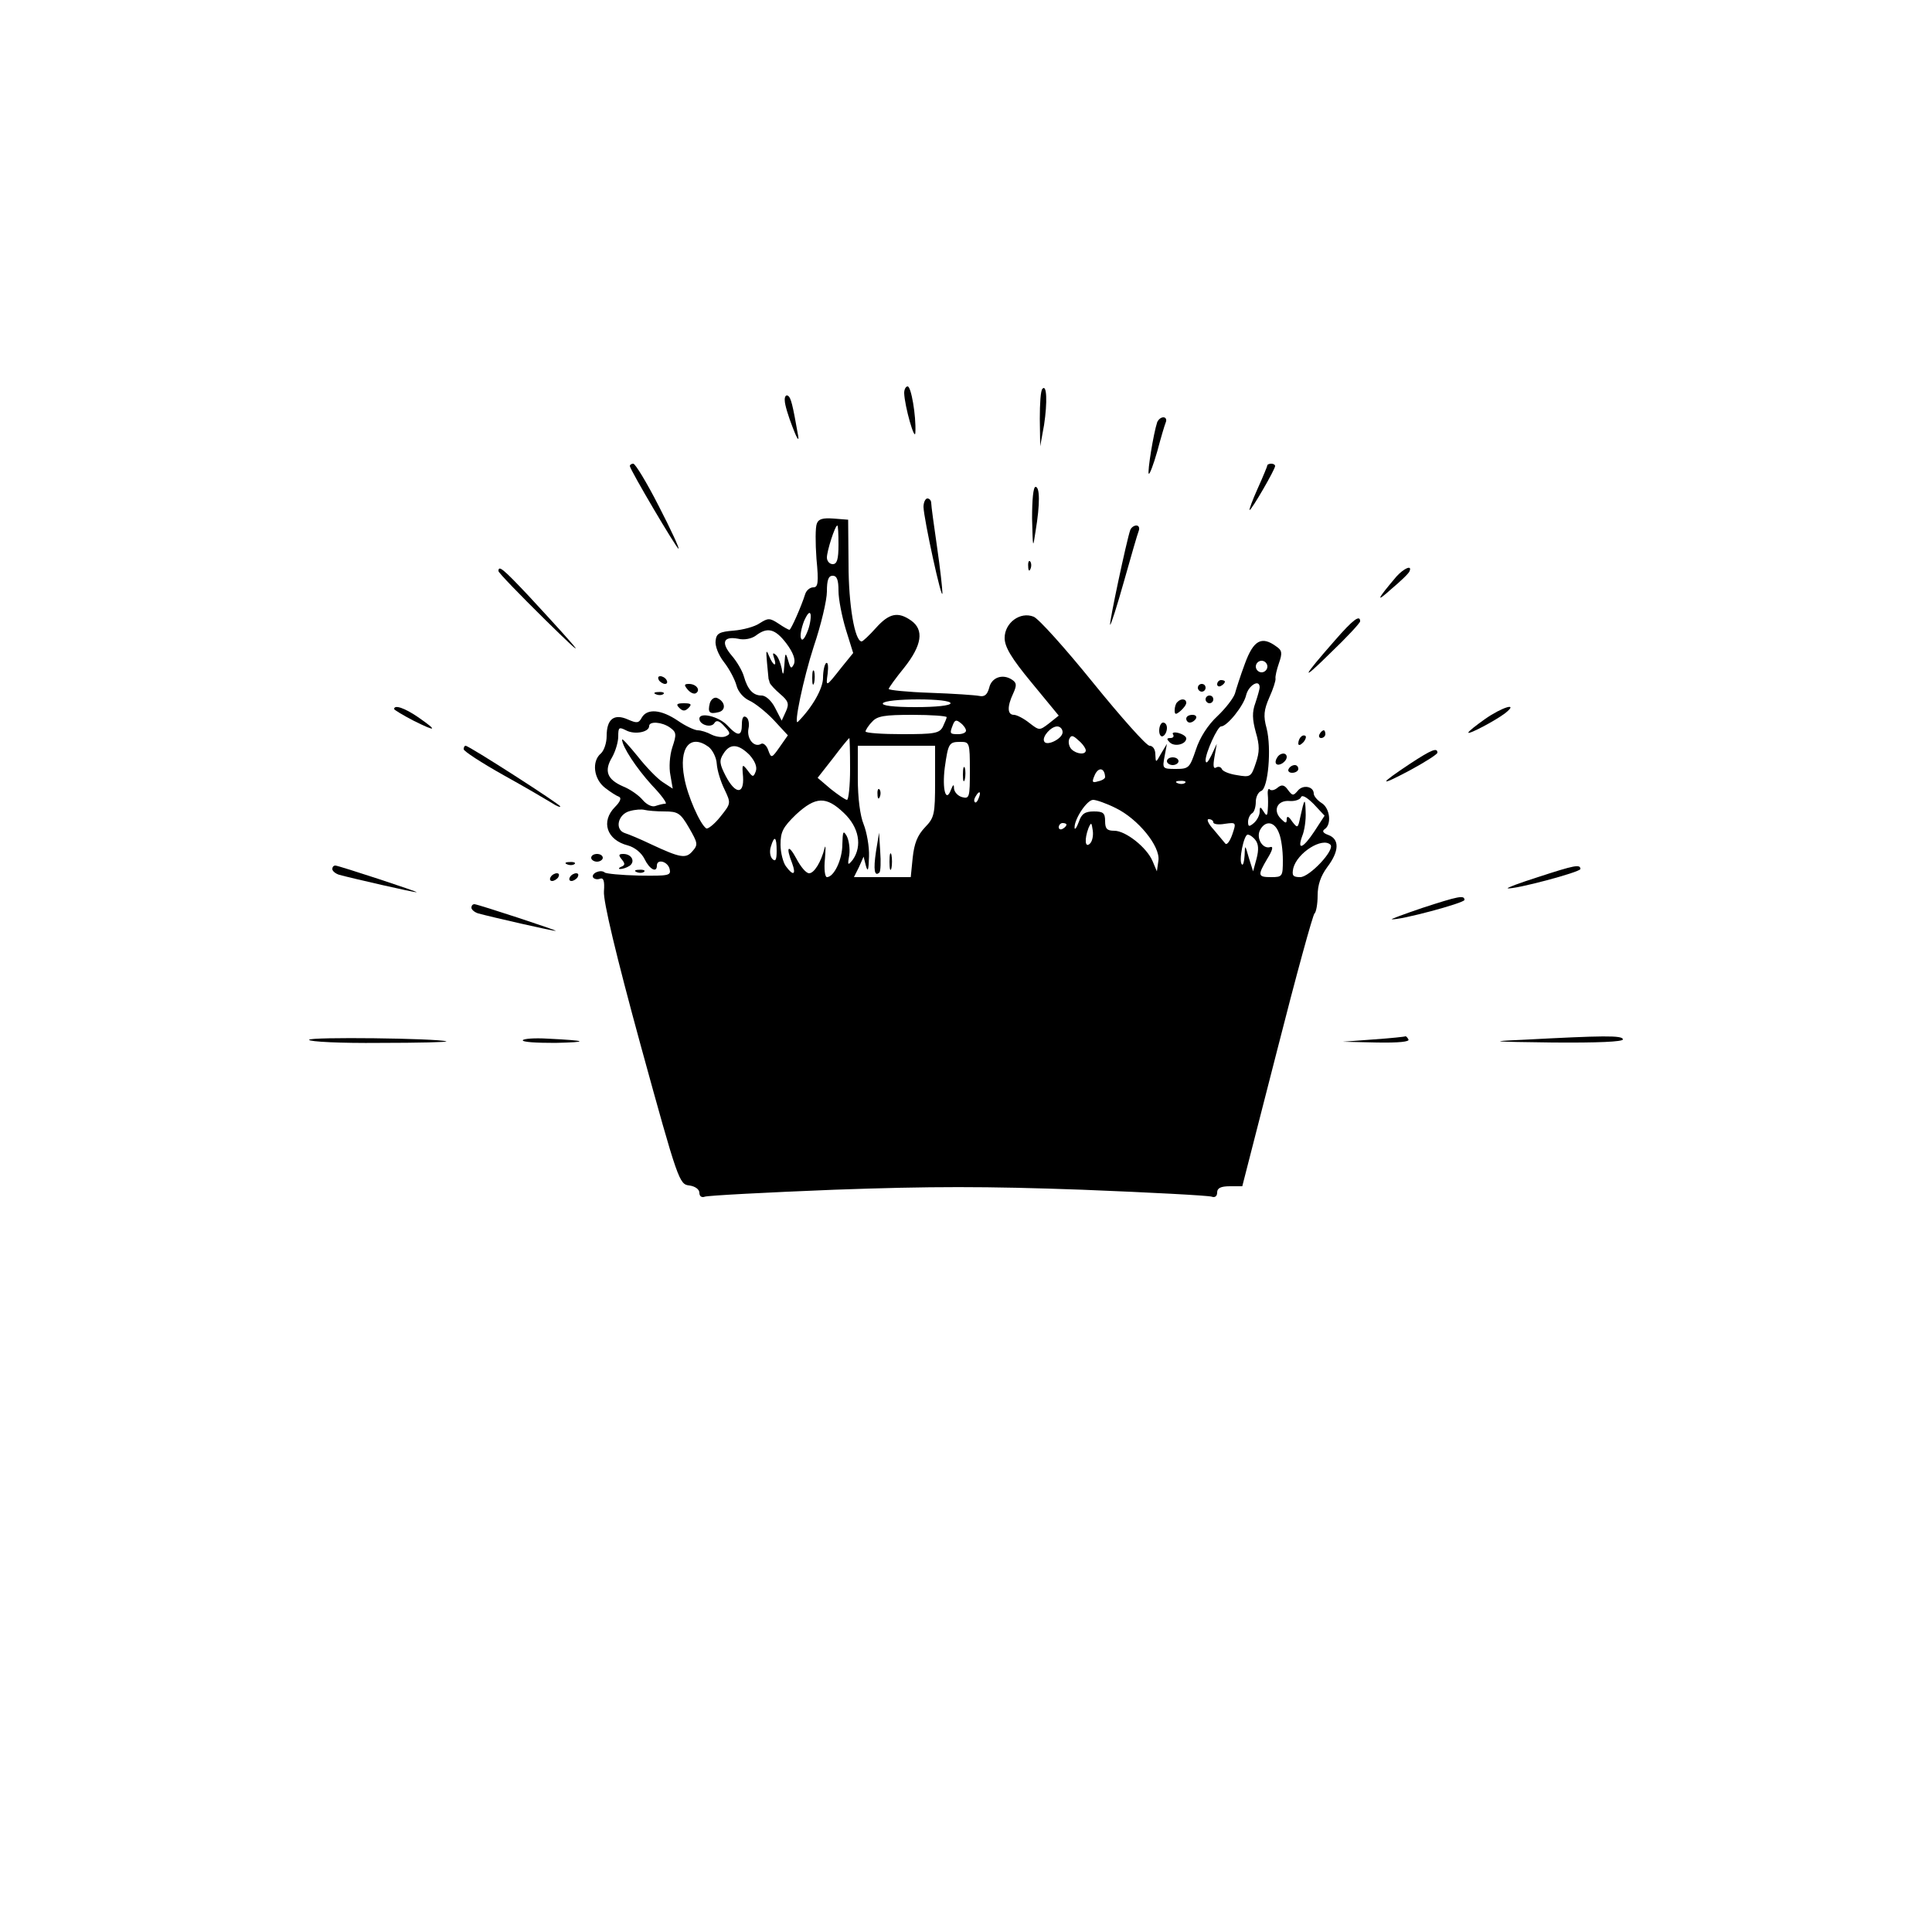 <?xml version="1.0" standalone="no"?>
<!DOCTYPE svg PUBLIC "-//W3C//DTD SVG 20010904//EN"
 "http://www.w3.org/TR/2001/REC-SVG-20010904/DTD/svg10.dtd">
<svg version="1.0" xmlns="http://www.w3.org/2000/svg"
 width="500pt" height="500pt" viewBox="0 0 500 500"
 preserveAspectRatio="xMidYMid meet">
<g transform="translate(0,500) scale(0.1,-0.1)"
fill="#000000" stroke="none">
<path d="M2340 3983 c1 -34 28 -129 29 -102 2 44 -11 119 -20 119 -5 0 -9 -8
-9 -17z"/>
<path d="M2698 3994 c-5 -4 -7 -39 -7 -78 l1 -71 10 55 c9 60 7 106 -4 94z"/>
<path d="M2031 3963 c0 -10 9 -40 20 -68 10 -27 17 -39 15 -25 -15 85 -19 101
-27 106 -5 3 -9 -3 -8 -13z"/>
<path d="M2995 3908 c-10 -30 -26 -130 -22 -134 2 -3 12 23 22 58 9 34 19 68
22 75 3 7 0 13 -6 13 -7 0 -13 -6 -16 -12z"/>
<path d="M1630 3794 c0 -9 121 -214 126 -214 3 0 -20 50 -51 110 -31 61 -61
110 -66 110 -5 0 -9 -3 -9 -6z"/>
<path d="M3280 3796 c0 -2 -11 -29 -25 -60 -14 -31 -23 -56 -21 -56 5 0 66
105 66 114 0 3 -4 6 -10 6 -5 0 -10 -2 -10 -4z"/>
<path d="M2671 3658 c2 -78 2 -80 9 -33 12 72 11 115 0 115 -6 0 -9 -33 -9
-82z"/>
<path d="M2390 3688 c1 -32 48 -248 49 -223 0 11 -6 65 -14 120 -8 55 -15 106
-15 113 0 6 -4 12 -10 12 -5 0 -10 -10 -10 -22z"/>
<path d="M2114 3645 c-4 -9 -4 -50 -1 -91 6 -62 4 -74 -8 -74 -9 0 -18 -8 -21
-17 -10 -32 -37 -93 -41 -93 -2 0 -15 7 -28 16 -23 15 -27 15 -49 1 -13 -9
-43 -17 -67 -19 -37 -3 -45 -7 -47 -26 -2 -13 7 -37 22 -56 14 -18 28 -45 32
-60 4 -16 18 -32 33 -39 14 -6 43 -29 63 -50 l37 -40 -21 -30 c-21 -30 -22
-30 -30 -8 -4 12 -13 19 -18 16 -18 -11 -38 13 -33 39 3 13 0 27 -6 30 -7 5
-11 -2 -11 -18 0 -32 -10 -33 -38 -3 -22 23 -72 35 -72 17 0 -16 31 -25 39
-11 5 8 13 6 26 -9 16 -17 16 -20 2 -26 -8 -3 -24 -1 -36 5 -11 6 -27 11 -35
11 -8 0 -32 11 -52 25 -43 29 -79 32 -93 8 -8 -15 -13 -15 -36 -5 -36 16 -55
1 -55 -43 0 -18 -7 -38 -15 -45 -24 -20 -19 -66 11 -89 14 -11 30 -21 36 -23
7 -3 3 -13 -10 -26 -38 -38 -22 -86 33 -100 18 -5 35 -19 43 -35 13 -27 32
-37 32 -17 0 18 28 11 33 -9 4 -17 -2 -18 -79 -17 -46 1 -86 5 -89 8 -10 9
-36 -2 -30 -13 3 -4 11 -6 18 -3 9 3 12 -6 10 -33 -2 -25 31 -164 95 -398 97
-353 100 -360 126 -363 15 -2 26 -10 26 -19 0 -9 6 -13 14 -10 8 3 158 11 335
18 250 9 392 9 642 0 177 -7 327 -15 335 -18 8 -3 14 1 14 11 0 11 9 16 33 16
l32 0 90 351 c49 193 93 353 97 355 4 3 8 24 8 46 0 28 8 51 25 74 31 41 32
72 3 83 -14 5 -17 10 -10 15 19 12 14 55 -8 68 -11 7 -20 18 -20 24 0 19 -28
24 -41 8 -12 -14 -14 -14 -26 2 -9 13 -16 14 -26 6 -8 -7 -17 -9 -21 -5 -3 4
-6 -2 -5 -13 1 -10 1 -28 0 -39 -1 -17 -3 -18 -11 -5 -8 13 -10 13 -10 -1 0
-9 -7 -22 -15 -29 -12 -10 -15 -10 -15 3 0 9 5 19 10 22 6 3 10 17 10 30 0 12
6 25 14 28 18 7 27 110 14 162 -9 32 -7 48 7 80 10 22 17 44 16 49 -1 5 3 23
9 40 9 26 8 33 -7 43 -38 28 -59 16 -81 -44 -12 -32 -23 -67 -26 -78 -4 -12
-24 -38 -45 -58 -25 -23 -46 -56 -56 -87 -16 -47 -18 -50 -52 -50 -35 0 -35 1
-29 33 l6 32 -15 -25 c-14 -25 -14 -25 -15 -2 0 12 -6 22 -15 22 -8 0 -73 73
-146 163 -72 89 -141 166 -154 171 -35 14 -75 -16 -75 -55 0 -23 17 -52 70
-116 l70 -85 -25 -20 c-25 -19 -25 -19 -51 1 -15 12 -33 21 -40 21 -17 0 -18
21 -2 55 10 22 9 28 -3 36 -24 16 -53 6 -59 -21 -5 -18 -12 -24 -26 -21 -10 2
-67 6 -126 8 -60 2 -108 7 -108 10 0 3 18 28 40 55 46 58 52 98 18 122 -34 24
-57 19 -91 -19 -17 -19 -34 -35 -37 -35 -18 0 -34 95 -34 200 l-1 115 -38 3
c-27 2 -39 -1 -43 -13z m56 -55 c0 -38 -4 -50 -15 -50 -8 0 -15 8 -15 17 0 17
21 83 27 83 2 0 3 -22 3 -50z m0 -119 c0 -22 9 -67 19 -100 l19 -61 -30 -37
c-41 -52 -41 -52 -36 -16 2 18 1 30 -4 27 -4 -3 -8 -20 -8 -38 0 -28 -28 -77
-65 -114 -12 -13 14 112 41 195 19 56 34 120 34 142 0 30 4 41 15 41 11 0 15
-11 15 -39z m-81 -107 c-7 -17 -13 -24 -16 -16 -3 7 1 27 8 45 9 20 15 26 17
16 1 -8 -2 -29 -9 -45z m-54 -29 c18 -24 24 -42 20 -53 -7 -14 -9 -13 -15 8
-7 23 -8 22 -10 -10 -2 -28 -4 -30 -7 -10 -3 14 -9 30 -15 35 -8 7 -9 5 -5 -7
9 -26 -2 -22 -13 5 -7 17 -8 14 -5 -18 2 -22 4 -41 4 -42 1 -2 2 -6 3 -10 2
-5 14 -18 27 -29 21 -18 24 -25 15 -45 l-11 -24 -17 33 c-9 18 -24 32 -35 32
-22 0 -36 15 -46 50 -4 14 -18 38 -31 53 -29 34 -22 51 16 44 16 -4 35 0 46 8
30 23 50 18 79 -20z m1245 -60 c0 -8 -7 -15 -15 -15 -8 0 -15 7 -15 15 0 8 7
15 15 15 8 0 15 -7 15 -15z m-20 -54 c0 -4 -5 -22 -11 -40 -9 -24 -8 -43 1
-76 10 -34 10 -51 0 -80 -12 -36 -14 -37 -49 -31 -20 3 -37 10 -39 16 -2 5 -9
7 -14 4 -8 -5 -9 4 -5 27 l6 34 -14 -30 c-9 -18 -14 -23 -15 -13 0 20 31 88
40 88 16 0 59 54 65 81 6 25 35 43 35 20z m-800 -41 c0 -6 -37 -10 -91 -10
-57 0 -88 4 -84 10 3 6 44 10 91 10 49 0 84 -4 84 -10z m-10 -36 c0 -3 -5 -14
-10 -25 -9 -17 -22 -19 -105 -19 -52 0 -95 3 -95 7 0 3 7 15 17 25 13 15 32
18 105 18 48 0 88 -3 88 -6z m50 -35 c0 -5 -9 -9 -20 -9 -22 0 -23 1 -14 24 5
13 9 14 20 5 8 -6 14 -15 14 -20z m-766 8 c17 -12 17 -18 6 -51 -7 -21 -9 -53
-5 -72 l6 -35 -26 17 c-14 9 -43 39 -65 67 -22 27 -40 47 -40 43 0 -18 37 -74
77 -118 25 -26 41 -48 35 -48 -6 0 -17 -3 -26 -6 -8 -3 -22 3 -33 16 -10 12
-33 28 -51 35 -41 18 -49 40 -28 75 9 16 16 40 16 54 0 24 2 25 20 16 22 -12
60 -5 60 11 0 13 33 11 54 -4z m1016 -12 c0 -17 -43 -38 -48 -23 -5 12 18 38
34 38 8 0 14 -7 14 -15z m60 -47 c0 -12 -24 -10 -37 3 -6 6 -9 18 -6 26 5 11
9 11 24 -3 11 -9 19 -21 19 -26z m-610 -48 c0 -44 -4 -80 -8 -80 -4 0 -23 13
-42 28 l-34 29 40 51 c21 28 40 51 42 52 1 0 2 -36 2 -80z m-366 57 c10 -8 20
-27 21 -44 1 -16 10 -46 20 -66 17 -36 17 -36 -11 -71 -15 -19 -32 -32 -36
-30 -16 10 -49 85 -57 131 -15 78 15 115 63 80z m676 -61 c0 -69 -1 -74 -20
-69 -11 3 -20 13 -21 22 0 12 -2 12 -8 -3 -13 -35 -23 1 -16 57 9 64 11 67 41
67 23 0 24 -2 24 -74z m-570 40 c14 -16 20 -31 16 -42 -6 -16 -8 -16 -21 2
-14 18 -15 17 -12 -16 3 -47 -20 -46 -45 2 -16 31 -17 40 -6 57 17 28 39 26
68 -3z m480 -68 c0 -86 -2 -94 -26 -119 -20 -21 -28 -42 -32 -79 l-5 -50 -73
0 -74 0 13 26 12 27 6 -24 c5 -17 7 -11 8 24 1 26 -6 64 -14 84 -9 22 -15 67
-15 119 l0 84 100 0 100 0 0 -92z m440 11 c0 -4 -8 -9 -18 -11 -16 -5 -17 -2
-8 18 10 20 25 16 26 -7z m207 -15 c-3 -3 -12 -4 -19 -1 -8 3 -5 6 6 6 11 1
17 -2 13 -5z m-534 -39 c-3 -9 -8 -14 -10 -11 -3 3 -2 9 2 15 9 16 15 13 8 -4z
m869 -86 c-29 -44 -46 -52 -32 -13 6 14 10 42 9 62 -1 39 -3 37 -14 -13 -6
-29 -7 -29 -21 -11 -9 14 -14 15 -14 6 0 -12 -3 -11 -15 1 -22 22 -9 49 23 46
14 -1 27 4 29 10 3 7 16 -1 33 -18 l28 -30 -26 -40z m-1218 47 c39 -37 48 -85
23 -121 -13 -16 -14 -15 -9 13 2 16 -1 38 -7 49 -9 15 -10 11 -11 -22 0 -40
-22 -85 -40 -85 -5 0 -8 21 -5 48 2 26 2 38 -1 27 -9 -36 -27 -65 -40 -65 -8
0 -22 17 -33 38 -21 39 -28 31 -11 -12 11 -30 3 -34 -16 -8 -7 9 -14 35 -14
56 0 33 6 45 40 78 51 47 78 48 124 4z m703 13 c58 -28 116 -99 111 -136 l-4
-28 -11 26 c-15 36 -70 79 -99 79 -19 0 -24 5 -24 25 0 21 -5 25 -29 25 -23 0
-32 -6 -39 -27 -6 -16 -11 -22 -11 -15 -1 22 32 72 48 72 8 0 34 -9 58 -21z
m-1167 -9 c34 0 41 -4 63 -42 23 -40 24 -44 9 -61 -17 -20 -32 -17 -107 18
-27 13 -58 26 -68 29 -27 9 -18 49 13 57 14 4 31 5 38 3 8 -2 31 -4 52 -4z
m1420 -28 c0 -5 13 -7 30 -4 29 4 30 4 19 -28 -6 -17 -14 -28 -18 -23 -3 4
-17 20 -30 36 -14 15 -19 27 -13 27 7 0 12 -4 12 -8z m-380 -6 c0 -3 -4 -8
-10 -11 -5 -3 -10 -1 -10 4 0 6 5 11 10 11 6 0 10 -2 10 -4z m61 -49 c-13 -13
-15 11 -4 40 7 16 8 15 11 -6 2 -13 -1 -28 -7 -34z m489 27 c6 -14 10 -45 10
-70 0 -42 -1 -44 -30 -44 -35 0 -36 4 -10 48 13 21 16 32 8 30 -20 -7 -38 23
-27 44 14 26 38 22 49 -8z m-61 -18 c8 -10 9 -25 3 -48 l-9 -33 -11 35 c-10
35 -10 35 -11 6 -1 -16 -4 -27 -7 -23 -9 8 5 77 15 77 5 0 14 -6 20 -14z
m-1239 -28 c0 -23 -3 -29 -11 -21 -6 6 -8 20 -4 32 9 30 15 26 15 -11z m1433
16 c13 -13 -54 -84 -78 -84 -19 0 -22 4 -18 23 10 40 75 81 96 61z"/>
<path d="M2102 3245 c0 -16 2 -22 5 -12 2 9 2 23 0 30 -3 6 -5 -1 -5 -18z"/>
<path d="M2492 2995 c0 -16 2 -22 5 -12 2 9 2 23 0 30 -3 6 -5 -1 -5 -18z"/>
<path d="M2271 2944 c0 -11 3 -14 6 -6 3 7 2 16 -1 19 -3 4 -6 -2 -5 -13z"/>
<path d="M2267 2796 c-7 -47 -4 -66 9 -54 3 3 4 28 2 54 l-3 49 -8 -49z"/>
<path d="M2302 2770 c0 -19 2 -27 5 -17 2 9 2 25 0 35 -3 9 -5 1 -5 -18z"/>
<path d="M2925 3628 c-9 -25 -55 -241 -52 -245 2 -1 18 49 36 113 18 64 35
123 38 130 3 8 0 14 -6 14 -7 0 -14 -6 -16 -12z"/>
<path d="M2661 3534 c0 -11 3 -14 6 -6 3 7 2 16 -1 19 -3 4 -6 -2 -5 -13z"/>
<path d="M1290 3522 c0 -4 55 -61 122 -127 116 -114 103 -96 -44 63 -66 70
-78 80 -78 64z"/>
<path d="M3614 3508 c-51 -60 -55 -70 -14 -33 25 21 47 42 48 47 7 17 -15 7
-34 -14z"/>
<path d="M3455 3343 c-87 -99 -91 -111 -12 -33 43 41 77 78 77 82 0 18 -18 5
-65 -49z"/>
<path d="M1705 3240 c3 -5 11 -10 16 -10 6 0 7 5 4 10 -3 6 -11 10 -16 10 -6
0 -7 -4 -4 -10z"/>
<path d="M3150 3229 c0 -5 5 -7 10 -4 6 3 10 8 10 11 0 2 -4 4 -10 4 -5 0 -10
-5 -10 -11z"/>
<path d="M1780 3215 c7 -8 16 -12 21 -9 13 8 1 24 -18 24 -13 0 -13 -3 -3 -15z"/>
<path d="M3100 3220 c0 -5 5 -10 10 -10 6 0 10 5 10 10 0 6 -4 10 -10 10 -5 0
-10 -4 -10 -10z"/>
<path d="M1698 3203 c7 -3 16 -2 19 1 4 3 -2 6 -13 5 -11 0 -14 -3 -6 -6z"/>
<path d="M1837 3180 c-6 -24 -1 -29 23 -23 20 5 17 28 -5 37 -7 2 -15 -4 -18
-14z"/>
<path d="M3120 3190 c0 -5 5 -10 10 -10 6 0 10 5 10 10 0 6 -4 10 -10 10 -5 0
-10 -4 -10 -10z"/>
<path d="M3047 3183 c-4 -3 -7 -13 -7 -21 0 -12 3 -12 15 -2 8 7 15 16 15 21
0 11 -14 12 -23 2z"/>
<path d="M1758 3168 c9 -9 15 -9 24 0 9 9 7 12 -12 12 -19 0 -21 -3 -12 -12z"/>
<path d="M1020 3165 c0 -2 23 -16 50 -30 60 -30 64 -27 12 9 -35 24 -62 33
-62 21z"/>
<path d="M3843 3139 c-24 -17 -43 -32 -43 -35 0 -6 70 31 95 50 38 30 -8 16
-52 -15z"/>
<path d="M3070 3140 c0 -5 4 -10 9 -10 6 0 13 5 16 10 3 6 -1 10 -9 10 -9 0
-16 -4 -16 -10z"/>
<path d="M3000 3109 c0 -11 5 -17 10 -14 6 3 10 13 10 21 0 8 -4 14 -10 14 -5
0 -10 -9 -10 -21z"/>
<path d="M3036 3099 c3 -5 0 -9 -7 -9 -10 0 -10 -3 -2 -11 13 -13 43 -5 43 10
0 5 -9 11 -20 14 -11 3 -18 1 -14 -4z"/>
<path d="M3415 3100 c-3 -5 -1 -10 4 -10 6 0 11 5 11 10 0 6 -2 10 -4 10 -3 0
-8 -4 -11 -10z"/>
<path d="M3367 3093 c-4 -3 -7 -11 -7 -17 0 -6 5 -5 12 2 6 6 9 14 7 17 -3 3
-9 2 -12 -2z"/>
<path d="M1200 3061 c0 -5 46 -35 103 -67 56 -31 112 -64 125 -72 12 -8 22
-12 22 -9 0 5 -236 157 -245 157 -3 0 -5 -4 -5 -9z"/>
<path d="M3650 3024 c-83 -55 -83 -61 -2 -18 39 21 72 42 72 46 0 14 -15 8
-70 -28z"/>
<path d="M3305 3039 c-4 -6 -5 -13 -2 -16 7 -7 27 6 27 18 0 12 -17 12 -25 -2z"/>
<path d="M3020 3030 c0 -5 7 -10 15 -10 8 0 15 5 15 10 0 6 -7 10 -15 10 -8 0
-15 -4 -15 -10z"/>
<path d="M3335 3010 c-3 -5 1 -10 9 -10 9 0 16 5 16 10 0 6 -4 10 -9 10 -6 0
-13 -4 -16 -10z"/>
<path d="M1530 2780 c0 -5 7 -10 15 -10 8 0 15 5 15 10 0 6 -7 10 -15 10 -8 0
-15 -4 -15 -10z"/>
<path d="M1609 2776 c9 -11 9 -15 -1 -19 -7 -3 -8 -6 -3 -6 6 0 16 3 24 8 16
11 6 31 -16 31 -12 0 -13 -3 -4 -14z"/>
<path d="M1468 2763 c7 -3 16 -2 19 1 4 3 -2 6 -13 5 -11 0 -14 -3 -6 -6z"/>
<path d="M860 2751 c0 -5 8 -12 18 -15 33 -9 194 -46 200 -45 8 0 -199 68
-210 69 -5 0 -8 -4 -8 -9z"/>
<path d="M3980 2730 c-47 -15 -82 -28 -78 -29 19 -3 188 42 188 50 0 13 -15
10 -110 -21z"/>
<path d="M1648 2743 c7 -3 16 -2 19 1 4 3 -2 6 -13 5 -11 0 -14 -3 -6 -6z"/>
<path d="M1425 2730 c-3 -5 -2 -10 4 -10 5 0 13 5 16 10 3 6 2 10 -4 10 -5 0
-13 -4 -16 -10z"/>
<path d="M1475 2730 c-3 -5 -2 -10 4 -10 5 0 13 5 16 10 3 6 2 10 -4 10 -5 0
-13 -4 -16 -10z"/>
<path d="M3680 2650 c-47 -16 -82 -29 -78 -29 20 -3 188 42 188 50 0 13 -15
10 -110 -21z"/>
<path d="M1220 2651 c0 -5 8 -12 18 -15 33 -9 194 -46 200 -45 8 0 -199 68
-210 69 -5 0 -8 -4 -8 -9z"/>
<path d="M800 2309 c0 -5 82 -9 183 -8 100 0 178 2 172 4 -24 8 -355 12 -355
4z"/>
<path d="M1353 2308 c-2 -5 35 -7 84 -7 90 2 83 6 -20 11 -33 2 -61 0 -64 -4z"/>
<path d="M3555 2310 l-80 -6 88 -2 c57 -1 86 2 82 8 -3 6 -7 9 -8 8 -1 -1 -38
-5 -82 -8z"/>
<path d="M3940 2309 c-91 -4 -81 -5 78 -7 118 -1 182 2 182 8 0 11 -52 10
-260 -1z"/>
</g>
</svg>
